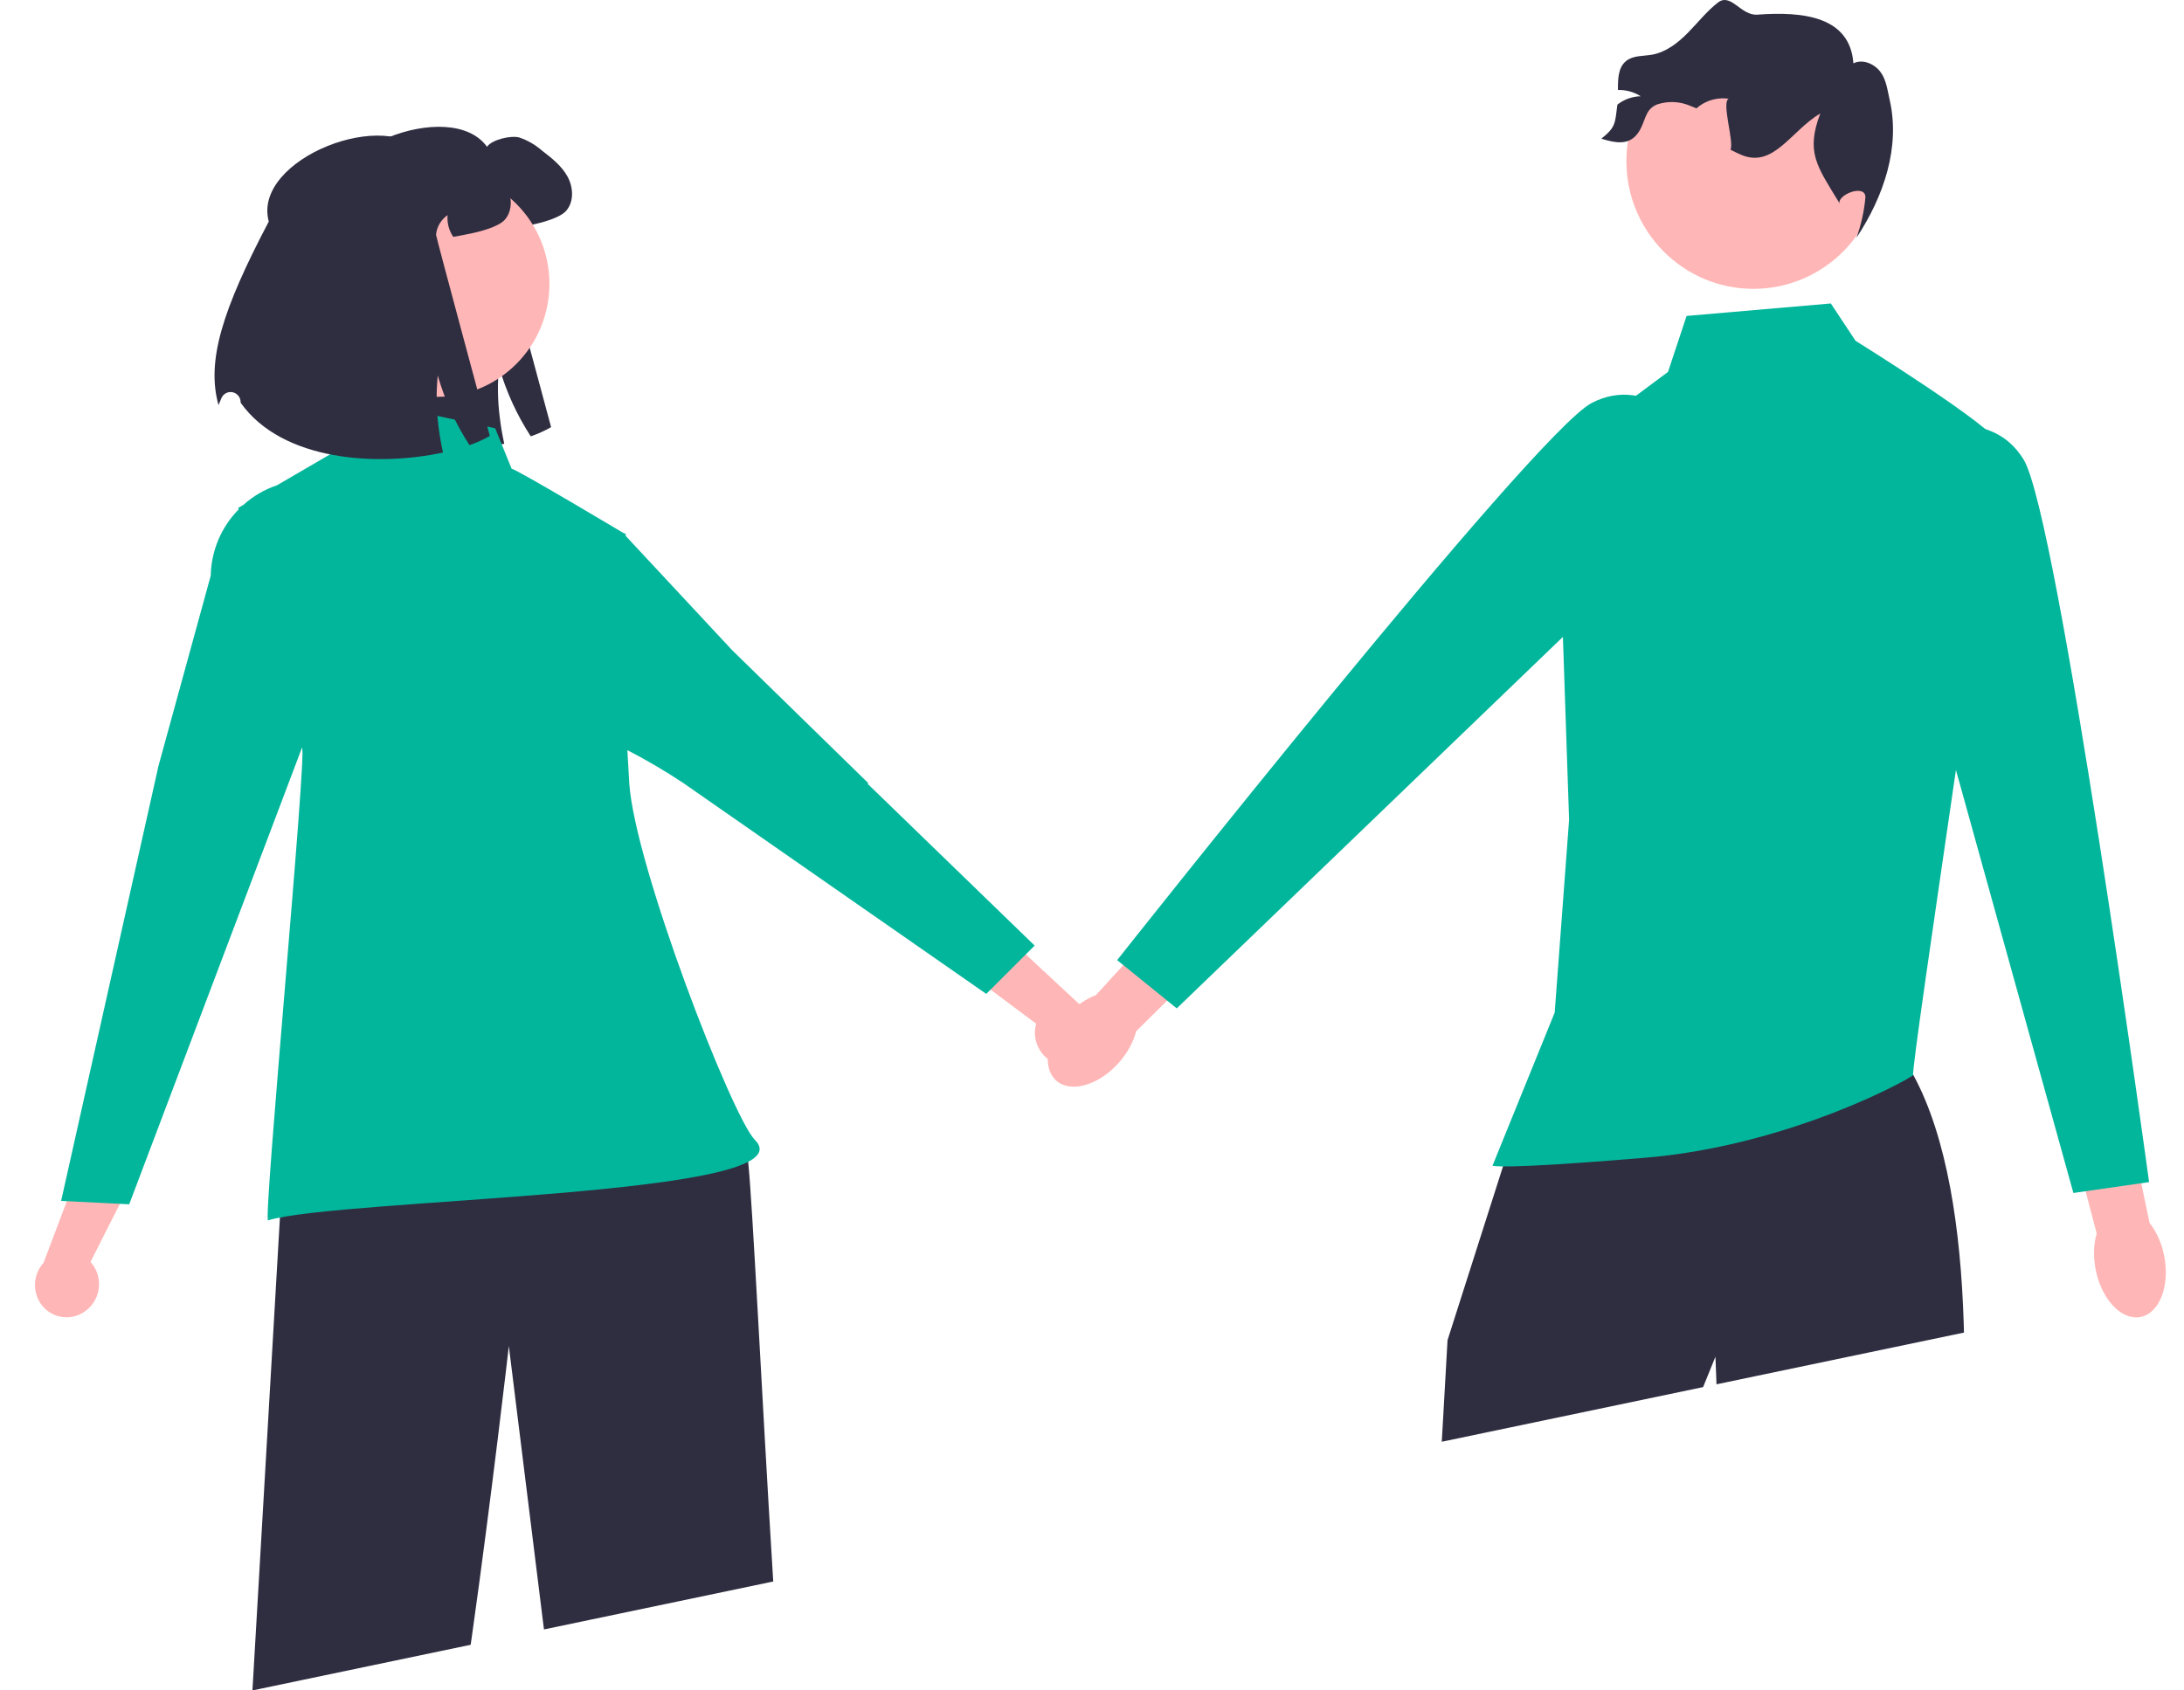<svg width="62" height="48" viewBox="0 0 62 48" fill="none" xmlns="http://www.w3.org/2000/svg">
<path d="M9.369 6.041C8.884 4.261 12.797 2.734 13.825 4.168C13.967 3.964 14.495 3.84 14.738 3.903C14.975 3.982 15.194 4.108 15.382 4.273C15.656 4.484 15.939 4.703 16.107 5.007C16.276 5.309 16.302 5.722 16.074 5.984C15.894 6.193 15.363 6.328 15.092 6.383C14.903 6.422 14.744 6.453 14.607 6.476C14.483 6.296 14.426 6.078 14.446 5.859C14.259 5.986 14.139 6.19 14.118 6.415C14.114 6.461 15.645 12.129 15.645 12.129C15.461 12.234 15.267 12.321 15.067 12.39C14.671 11.78 14.367 11.114 14.166 10.414C14.12 10.882 14.126 11.354 14.184 11.821C14.214 12.083 14.258 12.343 14.315 12.6C12.496 12.995 9.761 12.865 8.571 11.185L8.57 11.164C8.568 11.006 8.439 10.88 8.282 10.882C8.166 10.883 8.063 10.956 8.021 11.064C7.992 11.138 7.966 11.202 7.942 11.253C7.595 10.005 8.044 8.561 9.369 6.041Z" fill="#2F2E41"/>
<path d="M21.951 44.907L15.443 46.268L15.408 45.994L14.445 38.222C14.445 38.222 13.957 42.48 13.403 46.413C13.389 46.51 13.375 46.607 13.362 46.704L7.166 48L7.183 47.714L7.947 34.571L8.573 28.841C8.472 30.043 8.848 28.841 9.26 25.798C10.164 25.509 17.323 25.367 17.323 25.367L21.167 32.293C21.167 32.293 21.193 32.547 21.239 32.989V32.99C21.364 34.162 21.631 39.719 21.934 44.629C21.939 44.721 21.946 44.814 21.951 44.907Z" fill="#2F2E41"/>
<path d="M2.405 37.241C2.824 36.952 2.937 36.379 2.66 35.95C2.633 35.909 2.602 35.87 2.568 35.834L4.052 32.9L2.839 31.618L1.236 35.858C0.951 36.174 0.913 36.645 1.145 37.003C1.418 37.417 1.973 37.53 2.385 37.255C2.392 37.251 2.399 37.246 2.405 37.241Z" fill="#FFB6B6"/>
<path d="M30.184 30.256C29.682 30.184 29.327 29.722 29.385 29.215C29.391 29.165 29.402 29.116 29.416 29.068L26.789 27.107L27.309 25.415L30.619 28.494C31.015 28.649 31.256 29.053 31.208 29.478C31.146 29.971 30.699 30.321 30.209 30.259C30.201 30.259 30.192 30.257 30.184 30.256Z" fill="#FFB6B6"/>
<path d="M12.41 11.268C14.17 11.268 15.597 9.832 15.597 8.061C15.597 6.29 14.17 4.854 12.41 4.854C10.65 4.854 9.223 6.29 9.223 8.061C9.223 9.832 10.65 11.268 12.41 11.268Z" fill="#FFB6B6"/>
<path d="M42.896 33.068L42.873 33.098C42.873 33.098 42.964 32.628 42.896 33.068Z" fill="#2F2E41"/>
<path d="M49.777 8.202C51.769 8.202 53.384 6.577 53.384 4.573C53.384 2.568 51.769 0.943 49.777 0.943C47.785 0.943 46.17 2.568 46.17 4.573C46.17 6.577 47.785 8.202 49.777 8.202Z" fill="#FFB6B6"/>
<path d="M45.459 3.938C45.848 4.059 46.222 4.131 46.475 3.81C46.728 3.489 46.662 3.122 47.038 2.967C47.353 2.861 47.696 2.877 47.999 3.012C48.054 3.032 48.107 3.055 48.159 3.078C48.188 3.053 48.218 3.028 48.249 3.005C48.488 2.834 48.783 2.762 49.074 2.803C48.862 2.906 49.237 4.043 49.124 4.251C49.229 4.304 49.334 4.356 49.441 4.401C50.35 4.775 50.832 3.728 51.675 3.22C51.258 4.325 51.582 4.719 52.194 5.728L52.218 5.787C52.157 5.522 52.956 5.216 52.956 5.6C52.921 5.993 52.836 6.38 52.702 6.751C53.486 5.563 53.948 4.173 53.645 2.839C53.58 2.559 53.551 2.258 53.374 2.031C53.197 1.804 52.872 1.671 52.615 1.799C52.518 0.474 51.205 0.318 49.888 0.416C49.419 0.45 49.139 -0.216 48.768 0.073C48.45 0.32 48.2 0.643 47.916 0.931C47.633 1.219 47.297 1.481 46.901 1.552C46.65 1.597 46.366 1.57 46.165 1.73C45.933 1.916 45.93 2.242 45.931 2.555C46.159 2.549 46.383 2.61 46.576 2.733C46.34 2.739 46.113 2.819 45.925 2.963C45.922 2.965 45.918 2.968 45.915 2.971C45.846 3.498 45.874 3.609 45.459 3.938Z" fill="#2F2E41"/>
<path d="M24.619 22.245H24.657L20.786 18.464L17.761 15.216C17.762 15.182 17.763 15.163 17.763 15.163L17.671 15.119C17.671 15.119 14.629 13.302 14.525 13.312L14.058 12.161L10.152 11.327L9.376 12.898L7.862 13.78C7.511 13.898 7.188 14.086 6.912 14.334L6.764 14.42L6.775 14.465C6.28 14.966 5.996 15.64 5.982 16.347L4.482 21.81L4.481 21.83L1.735 34.1L3.668 34.196L8.572 21.233C8.736 21.195 7.461 34.697 7.61 34.652C9.687 34.022 23.025 33.974 21.433 32.372C20.781 31.716 18.021 24.588 17.864 22.245C17.844 21.932 17.826 21.616 17.81 21.301C18.354 21.581 18.881 21.891 19.39 22.229L19.413 22.245L27.998 28.222L29.372 26.85L24.619 22.245Z" fill="#02B69B"/>
<path d="M7.63 6.291C7.145 4.511 11.058 2.984 12.085 4.418C12.228 4.214 12.756 4.09 12.998 4.153C13.236 4.232 13.455 4.358 13.643 4.523C13.916 4.734 14.2 4.953 14.367 5.257C14.536 5.559 14.562 5.972 14.335 6.235C14.155 6.443 13.623 6.578 13.352 6.633C13.164 6.672 13.005 6.703 12.868 6.726C12.744 6.546 12.687 6.328 12.706 6.109C12.52 6.236 12.4 6.44 12.378 6.665C12.375 6.711 13.905 12.379 13.905 12.379C13.721 12.484 13.528 12.572 13.328 12.64C12.931 12.03 12.628 11.364 12.427 10.664C12.381 11.133 12.387 11.604 12.444 12.071C12.475 12.333 12.519 12.593 12.576 12.85C10.757 13.245 8.021 13.115 6.831 11.435L6.831 11.414C6.828 11.256 6.699 11.13 6.543 11.132C6.427 11.133 6.324 11.206 6.282 11.314C6.253 11.388 6.226 11.452 6.203 11.503C5.856 10.256 6.305 8.811 7.63 6.291Z" fill="#2F2E41"/>
<path d="M55.754 37.839L48.728 39.308L48.718 39.027L48.698 38.525L48.474 39.078L48.348 39.387L40.929 40.939L40.946 40.653L41.093 38.055L42.668 33.12L43.199 31.46L54.313 30.519C54.313 30.521 54.315 30.521 54.315 30.522C55.285 32.305 55.662 34.93 55.746 37.557C55.75 37.651 55.753 37.745 55.754 37.839Z" fill="#2F2E41"/>
<path d="M47.879 8.971L51.974 8.617L52.676 9.677C52.676 9.677 56.654 12.15 56.771 12.621C56.888 13.092 54.197 30.519 54.314 30.519C54.431 30.519 50.921 32.52 46.709 32.874C42.497 33.227 42.37 33.099 42.37 33.099L44.135 28.752L44.544 23.277L44.193 12.915L47.352 10.56L47.879 8.971Z" fill="#02B69B"/>
<path d="M59.492 36.05C59.419 35.678 59.435 35.32 59.522 35.026L58.602 31.527L60.27 31.135L61.023 34.727C61.214 34.966 61.365 35.29 61.438 35.662C61.605 36.512 61.305 37.288 60.768 37.395C60.23 37.502 59.659 36.9 59.492 36.05Z" fill="#FFB6B6"/>
<path d="M54.378 12.308C54.378 12.308 56.465 11.443 57.448 13.05C58.43 14.657 61.009 33.566 61.009 33.566L58.86 33.875L54.623 18.611L54.378 12.308Z" fill="#02B69B"/>
<path d="M31.759 30.179C32.011 29.896 32.178 29.58 32.253 29.283L34.818 26.745L33.582 25.552L31.113 28.255C30.828 28.362 30.534 28.564 30.282 28.846C29.708 29.491 29.573 30.312 29.98 30.68C30.388 31.048 31.185 30.824 31.759 30.179Z" fill="#FFB6B6"/>
<path d="M48.194 12.386C48.194 12.386 46.837 10.57 45.178 11.447C43.519 12.325 31.714 27.263 31.714 27.263L33.406 28.633L44.788 17.681L48.194 12.386Z" fill="#02B69B"/>
</svg>
